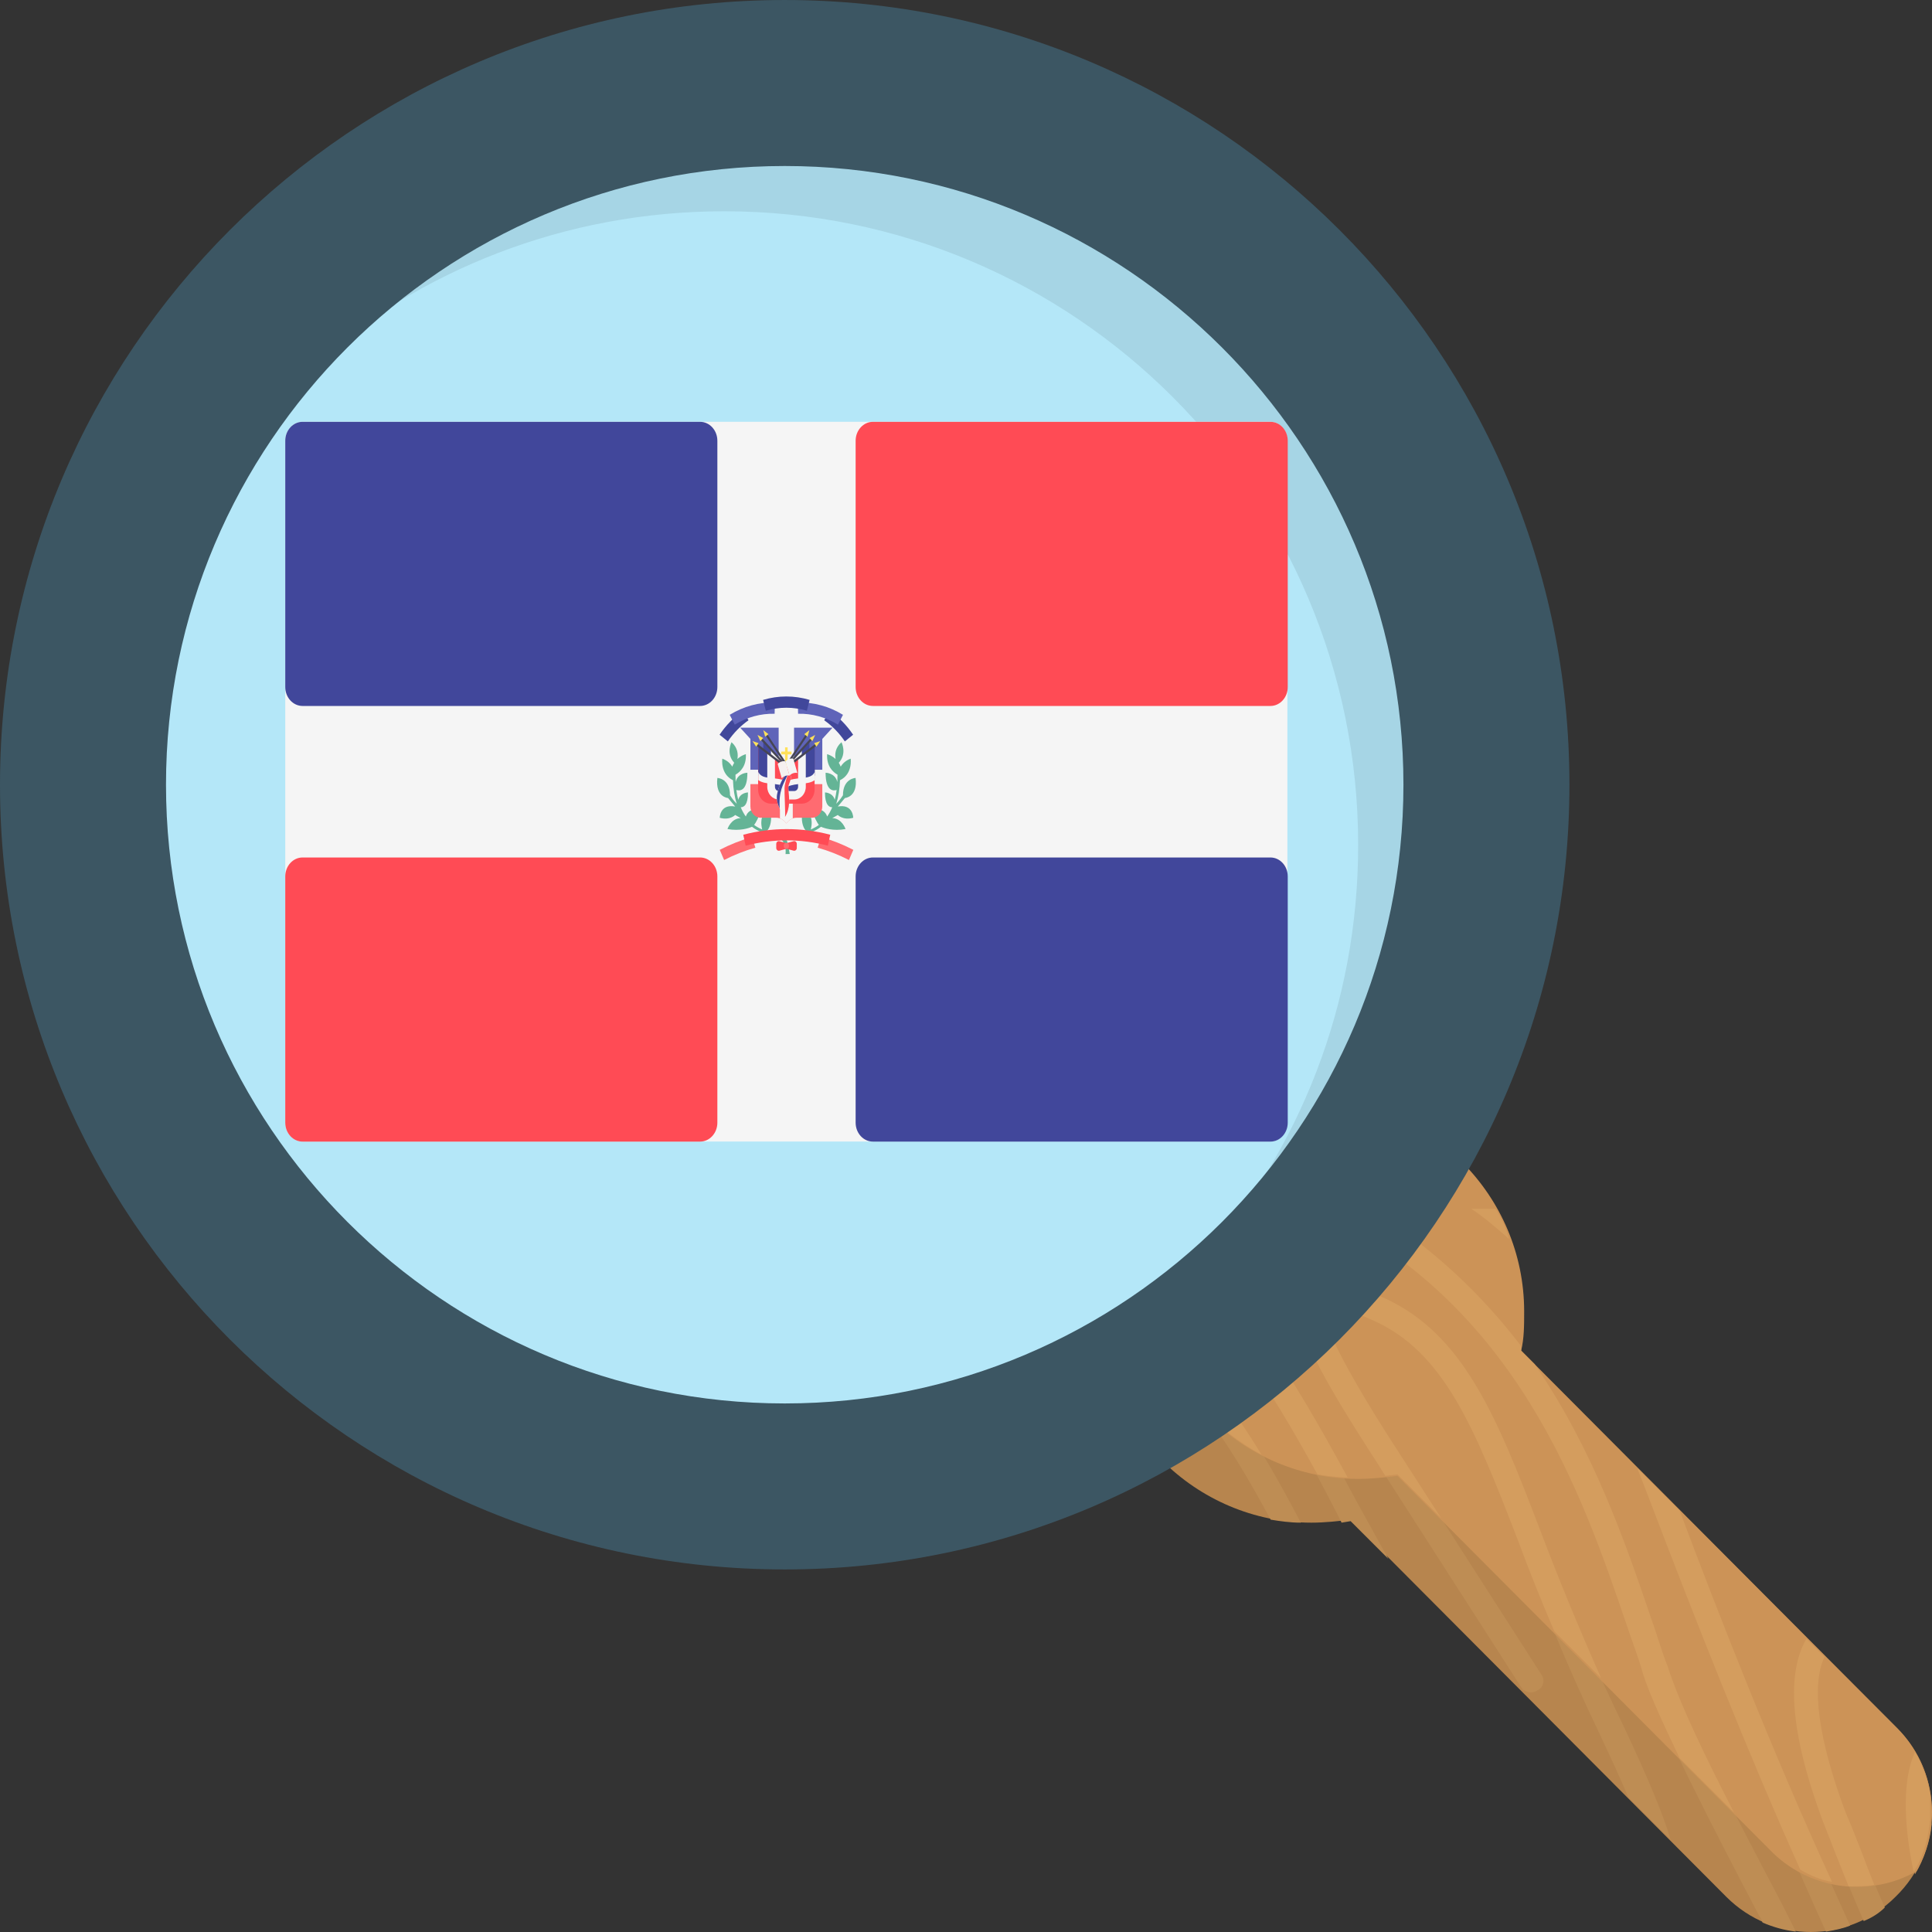 <?xml version="1.0" encoding="utf-8"?>
<svg version="1.1" id="Layer_1" x="0px" y="0px" viewBox="0 0 504.224 504.224" style="enable-background:new 0 0 504.224 504.224;" xmlns="http://www.w3.org/2000/svg">
  <rect x="0" y="0" width="504.224" height="504.224" fill="#333333" stroke="none"/>
  <path style="fill:#B7854E;" d="M495.065,450.956l-98.462-98.462c0.788-3.151,0.788-6.695,0.788-10.24 c0-30.326-24.812-55.138-55.138-55.138s-55.138,24.812-55.138,55.138s24.812,55.138,55.138,55.138c3.545,0,7.089-0.394,10.24-0.788 l98.068,98.462c12.209,12.209,31.902,12.209,44.111,0C507.274,482.858,507.274,463.165,495.065,450.956z M495.065,450.956 l-98.462-98.462c0.788-3.151,0.788-6.695,0.788-10.24c0-30.326-24.812-55.138-55.138-55.138s-55.138,24.812-55.138,55.138 s24.812,55.138,55.138,55.138c3.545,0,7.089-0.394,10.24-0.788l98.068,98.462c12.209,12.209,31.902,12.209,44.111,0 C507.274,482.858,507.274,463.165,495.065,450.956z"/>
  <path style="fill:#BE8D54;" d="M291.446,321.774c11.422,8.665,24.025,18.905,31.508,29.538 c10.24,14.178,18.117,28.357,25.994,43.717l1.182,2.363l2.363-0.394l9.846,9.846l-8.271-14.966 c-8.271-15.36-15.754-29.932-26.388-44.505c-8.271-11.422-22.055-22.449-33.871-31.508 C293.415,317.836,292.234,319.805,291.446,321.774z M423.385,449.774c-9.058-18.511-15.36-35.052-21.268-50.018 c-11.422-29.932-20.086-51.594-40.96-61.046c-11.028-4.726-16.935-5.514-20.086-1.575c-5.12,5.908,1.182,18.117,18.511,44.898 l37.415,58.289c0.394,0.394,0.394,0.788,0.788,0.788c1.182,0.788,2.363,0.788,3.545,0c1.575-0.788,1.969-2.757,0.788-4.332 l-37.415-58.289c-5.908-9.058-21.268-33.477-18.905-37.415c0,0,1.969-1.182,12.603,3.545c18.511,8.271,26.388,27.963,37.809,57.502 c5.514,14.572,12.209,31.508,21.268,50.412c3.151,6.695,5.514,11.815,7.483,16.542l11.028,11.028 C434.018,473.405,430.08,463.953,423.385,449.774z M465.132,497.036c-12.209-23.237-24.812-47.262-30.326-61.834 c-1.575-3.938-2.757-8.271-4.332-12.603c-6.695-19.692-14.966-43.717-30.326-66.166l-3.545-3.545v-1.182 c-10.24-13.391-23.237-25.994-40.172-36.234h-13.785c53.169,24.812,70.105,74.437,81.92,109.095 c1.575,4.726,3.151,8.665,4.332,12.997c5.514,14.966,18.117,39.385,30.326,62.622c0.394,0.394,0.394,0.788,0.788,1.575 c2.757,1.182,5.514,1.969,8.665,2.363L465.132,497.036L465.132,497.036z M331.618,396.605c2.363,0.394,5.12,0.788,7.877,0.788 c-12.209-23.237-25.206-44.898-51.2-62.622c-0.394,2.363-0.394,4.726-0.788,7.483C308.775,357.614,320.591,376.125,331.618,396.605z M390.302,315.473H384c3.545,2.363,6.695,5.12,9.846,7.877C393.058,320.593,391.877,317.836,390.302,315.473z M481.674,473.011 c-7.089-18.905-9.058-33.083-5.514-40.566l-4.726-4.726c-4.332,7.483-5.514,21.268,4.332,47.655 c3.151,7.877,6.695,16.935,10.634,25.994c1.969-0.788,3.938-1.969,5.514-3.545C488.369,489.947,485.218,481.676,481.674,473.011z M503.729,468.679c-0.394-3.938-1.969-7.877-3.938-11.422c-3.151,7.089-3.151,18.511,0,31.902c2.363-3.938,3.938-8.665,4.332-12.997 C503.729,473.405,503.729,471.042,503.729,468.679z M482.855,502.55c-17.329-37.809-33.083-78.375-44.505-108.308l-11.028-11.028 l2.757,7.089c14.966,38.991,30.326,78.375,46.474,113.822C478.917,503.731,480.886,503.338,482.855,502.55z"/>
  <path style="fill:#CC9357;" d="M500.185,488.371c6.695-11.815,5.12-27.175-5.12-37.415l-98.068-98.462 c0.788-3.151,0.788-6.695,0.788-10.24c0-30.326-24.812-55.138-55.138-55.138c-12.209,0-23.237,3.938-32.689,10.634 c-6.695,9.452-10.634,20.874-10.634,33.083c0,30.326,24.812,55.138,55.138,55.138c3.545,0,7.089-0.394,10.24-0.788l98.068,98.462 C473.009,493.491,488.369,495.067,500.185,488.371z"/>
  <path style="fill:#D49D5E;" d="M313.108,367.067c4.726,5.12,10.24,9.452,16.148,12.603c-7.483-12.209-16.148-24.025-27.963-34.658 c1.575,6.695,4.726,12.603,8.665,18.117C309.957,363.128,313.108,367.067,313.108,367.067z M481.674,473.011 c-7.089-18.905-9.058-33.083-5.514-40.566l-4.726-4.726c-4.332,7.483-5.514,21.268,4.332,47.655 c1.969,5.12,4.332,11.028,6.695,16.935c2.363,0,4.726,0,6.695-0.394C486.794,486.008,484.431,479.313,481.674,473.011z M503.729,468.679c-0.394-3.938-1.969-7.877-3.938-11.422c-3.151,6.695-3.151,18.117-0.394,31.114c0,0,0.394,0,0.394-0.394 c2.363-3.938,3.545-8.665,3.938-12.997V468.679z M299.323,328.076c9.058,7.089,17.723,15.36,23.631,23.237 c8.271,11.028,14.572,22.055,20.874,33.477c2.363,0.394,5.12,0.788,7.877,0.788c-7.089-12.997-14.178-25.6-23.237-38.203 c-7.089-9.452-17.723-18.905-27.963-26.782C299.717,322.956,299.717,325.319,299.323,328.076z M438.351,394.242l-11.028-11.028 l2.757,7.089c12.603,33.083,25.994,66.954,39.778,97.674c2.757,1.575,5.514,2.757,8.271,3.151 C462.375,456.864,448.591,421.418,438.351,394.242z M390.302,315.473H384c3.545,2.363,6.695,5.12,9.846,7.877 C393.058,320.593,391.877,317.836,390.302,315.473z M435.2,434.808c-1.575-3.938-2.757-8.271-4.332-12.603 c-6.695-19.692-14.966-43.717-30.326-66.166l-3.545-3.545v-1.182c-10.24-13.391-23.237-25.994-40.172-36.234h-14.178 c53.169,24.812,70.105,74.437,81.92,109.095c1.575,4.726,3.151,8.665,4.332,12.997c1.969,5.908,5.514,13.391,9.452,21.662 l14.178,14.178C445.046,458.439,438.351,444.655,435.2,434.808L435.2,434.808z M361.157,338.71 c-11.028-4.726-16.935-5.514-20.086-1.575c-5.12,5.908,1.182,18.117,18.511,44.898l1.969,3.151l3.151-0.394l11.422,11.422 l-11.422-17.723c-5.908-9.058-21.268-33.477-18.905-37.415c0,0,1.969-1.182,12.603,3.545c18.511,8.271,26.388,27.963,37.809,57.502 c2.757,7.483,5.908,15.36,9.452,23.631l12.209,12.209c-6.302-14.178-11.422-26.782-15.754-38.203 C390.695,369.824,382.031,348.162,361.157,338.71z"/>
  <path style="fill:#B4E7F8;" d="M204.8,39.387c91.372,0,165.415,74.043,165.415,165.415S296.172,370.218,204.8,370.218 S39.385,296.174,39.385,204.802S113.428,39.387,204.8,39.387z"/>
  <path style="fill:#A6D5E5;" d="M204.8,39.387c-49.625,0-94.129,22.055-124.455,56.714c29.145-25.6,66.954-40.96,108.702-40.96 c91.372,0,165.415,74.043,165.415,165.415c0,41.748-15.36,79.557-40.96,108.702c34.658-30.326,56.714-74.831,56.714-124.455 C370.215,113.43,296.172,39.387,204.8,39.387z"/>
  <path style="fill:#3C5663;" d="M204.8,0.002C91.766,0.002,0,91.768,0,204.802s91.766,204.8,204.8,204.8s204.8-91.766,204.8-204.8 S317.834,0.002,204.8,0.002z M204.8,366.279c-89.009,0-161.477-72.468-161.477-161.477S115.791,43.325,204.8,43.325 s161.477,72.468,161.477,161.477S293.809,366.279,204.8,366.279z M204.8,0.002C91.766,0.002,0,91.768,0,204.802 s91.766,204.8,204.8,204.8s204.8-91.766,204.8-204.8S317.834,0.002,204.8,0.002z M204.8,366.279 c-89.009,0-161.477-72.468-161.477-161.477S115.791,43.325,204.8,43.325s161.477,72.468,161.477,161.477 S293.809,366.279,204.8,366.279z"/>
  <g/>
  <g/>
  <g/>
  <g/>
  <g/>
  <g/>
  <g/>
  <g/>
  <g/>
  <g/>
  <g/>
  <g/>
  <g/>
  <g/>
  <g/>
  <path style="fill: rgb(245, 245, 245);" d="M 331.481 297.917 L 78.958 297.917 C 76.468 297.917 74.447 295.703 74.447 292.974 L 74.447 115.028 C 74.447 112.298 76.468 110.085 78.958 110.085 L 331.481 110.085 C 333.973 110.085 335.992 112.298 335.992 115.028 L 335.992 292.974 C 335.992 295.705 333.971 297.917 331.481 297.917 Z"/>
  <g transform="matrix(0.511, 0, 0, 0.56, 74.449, 60.657)" style="">
    <path style="fill:#41479B;" d="M211.862,220.691H8.828c-4.875,0-8.828-3.953-8.828-8.828V97.104c0-4.875,3.953-8.828,8.828-8.828 h203.034c4.875,0,8.828,3.953,8.828,8.828v114.759C220.69,216.738,216.737,220.691,211.862,220.691z"/>
    <path style="fill:#41479B;" d="M503.172,423.725H300.138c-4.875,0-8.828-3.953-8.828-8.828V300.139 c0-4.875,3.953-8.828,8.828-8.828h203.034c4.875,0,8.828,3.953,8.828,8.828v114.759C512,419.773,508.047,423.725,503.172,423.725z"/>
  </g>
  <g transform="matrix(0.511, 0, 0, 0.56, 74.449, 60.657)" style="">
    <path style="fill:#FF4B55;" d="M503.172,220.691H300.138c-4.875,0-8.828-3.953-8.828-8.828V97.104c0-4.875,3.953-8.828,8.828-8.828 h203.034c4.875,0,8.828,3.953,8.828,8.828v114.759C512,216.738,508.047,220.691,503.172,220.691z"/>
    <path style="fill:#FF4B55;" d="M211.862,423.725H8.828c-4.875,0-8.828-3.953-8.828-8.828V300.139c0-4.875,3.953-8.828,8.828-8.828 h203.034c4.875,0,8.828,3.953,8.828,8.828v114.759C220.69,419.773,216.737,423.725,211.862,423.725z"/>
  </g>
  <g transform="matrix(0.511, 0, 0, 0.56, 74.449, 60.657)" style="">
    <path style="fill:#64B496;" d="M250.932,281.172c0,0,5.274,1.931,4.586,8.552l2.132-0.04c0,0-1.345-7.651-2.457-8.568 S250.932,281.172,250.932,281.172z"/>
    <path style="fill:#64B496;" d="M256.218,280.15c-2.237,0-6.147-0.003-10.259-1.113c0.917-0.954,2.184-2.876,2.184-6.227 c0-5.248-3.616-1.9-3.616-1.9s-2.378,2.001-0.94,7.35c-1.402-0.535-2.793-1.225-4.119-2.109c0.825-1.036,2.471-3.45,3.427-7.278 c0,0-6.026-1.191-7.674,3.347c-1.01-1.281-1.874-2.722-2.595-4.317c1.549,0.019,3.71-1.003,3.71-6.901c0,0-3.935,0.007-4.986,3.42 c-0.414-1.427-0.729-2.956-0.961-4.572c1.571,0.456,5.633,0.783,5.633-8.032c0,0-4.877,0.009-6.006,4.329 c-0.062-1.105-0.086-2.247-0.075-3.425c2.368-1.238,5.636-3.965,5.297-9.56c0,0-2.249,0.51-4.311,2.239 c0.406-2.121,0.238-5.226-3.015-7.817c0,0-2.989,5.29,1.377,9.585c-0.38,0.534-0.711,1.142-0.984,1.817 c-0.981-1.494-2.554-2.883-5.088-3.727c0,0-1.166,7.085,5.449,10.049c0.157,4.138,0.804,7.794,1.916,10.973 c-1.895-1.669-3.428-3.967-3.428-3.967c0-7.872-6.453-8.071-6.453-8.071c-1.205,8.985,5.439,9.348,5.439,9.348l3.638,3.97 c-7.872-1.312-7.872,5.248-7.872,5.248c5.248,1.312,7.872-1.312,7.872-1.312l2.838,1.459c-5.034,0.147-6.774,5.101-6.774,5.101 c6.327,1.055,10.953-0.433,12.526-1.057c6.372,4.455,14.226,4.461,17.852,4.461v-1.311L256.218,280.15L256.218,280.15z"/>
    <path style="fill:#64B496;" d="M255.772,280.15c2.237,0,6.147-0.003,10.259-1.113c-0.917-0.954-2.184-2.876-2.184-6.227 c0-5.248,3.616-1.9,3.616-1.9s2.378,2.001,0.94,7.35c1.402-0.535,2.793-1.225,4.119-2.109c-0.825-1.036-2.471-3.45-3.427-7.278 c0,0,6.026-1.191,7.674,3.347c1.01-1.281,1.874-2.722,2.595-4.317c-1.549,0.019-3.71-1.003-3.71-6.901c0,0,3.935,0.007,4.988,3.42 c0.414-1.427,0.729-2.956,0.961-4.572c-1.571,0.456-5.633,0.783-5.633-8.032c0,0,4.877,0.009,6.006,4.329 c0.062-1.105,0.086-2.247,0.075-3.425c-2.368-1.238-5.636-3.965-5.297-9.56c0,0,2.249,0.51,4.311,2.239 c-0.406-2.121-0.238-5.226,3.015-7.817c0,0,2.989,5.29-1.377,9.585c0.38,0.534,0.711,1.142,0.984,1.817 c0.981-1.494,2.554-2.883,5.088-3.727c0,0,1.166,7.085-5.449,10.049c-0.157,4.138-0.804,7.794-1.916,10.973 c1.895-1.669,3.428-3.967,3.428-3.967c0-7.872,6.453-8.071,6.453-8.071c1.205,8.985-5.439,9.348-5.439,9.348l-3.638,3.97 c7.872-1.312,7.872,5.248,7.872,5.248c-5.248,1.312-7.872-1.312-7.872-1.312l-2.838,1.459c5.034,0.147,6.774,5.101,6.774,5.101 c-6.327,1.055-10.953-0.433-12.526-1.057c-6.372,4.455-14.226,4.461-17.852,4.461L255.772,280.15L255.772,280.15L255.772,280.15z"/>
  </g>
  <path style="fill: rgb(65, 71, 155);" d="M 193.911 185.499 C 191.554 187.154 189.477 189.262 187.803 191.752 C 188.521 192.333 189.242 192.914 189.96 193.496 C 191.438 191.299 193.272 189.439 195.35 187.977 L 193.911 185.499 Z"/>
  <path style="fill: rgb(255, 107, 113);" d="M 205.226 204.598 L 214.609 204.598 L 214.609 210.475 C 214.609 212.099 213.408 213.414 211.929 213.414 L 207.906 213.414 C 206.806 213.414 205.838 214.004 205.226 214.903 L 205.226 204.598 L 205.226 204.598 Z"/>
  <polygon style="fill: rgb(95, 100, 185);" points="207.238 197.986 207.238 189.906 217.29 189.906 214.609 192.844 214.609 200.925 207.238 200.925"/>
  <rect x="211.257" y="200.923" style="fill: rgb(245, 245, 245);" width="3.35" height="3.673"/>
  <path style="fill: rgb(255, 107, 113);" d="M 205.226 204.598 L 195.844 204.598 L 195.844 210.475 C 195.844 212.099 197.045 213.414 198.526 213.414 L 202.547 213.414 C 203.647 213.414 204.617 214.004 205.226 214.903 L 205.226 204.598 L 205.226 204.598 Z"/>
  <path style="fill: rgb(245, 245, 245);" d="M 203.552 213.591 C 204.221 213.826 204.798 214.281 205.212 214.884 L 205.244 214.884 C 205.658 214.281 206.235 213.826 206.902 213.591 L 206.902 207.536 L 203.552 207.536 L 203.552 213.591 L 203.552 213.591 Z"/>
  <polygon style="fill: rgb(95, 100, 185);" points="203.217 197.986 203.217 189.906 193.163 189.906 195.844 192.844 195.844 200.925 203.217 200.925"/>
  <rect x="195.846" y="200.923" style="fill: rgb(245, 245, 245);" width="3.35" height="3.673"/>
  <polygon style="fill: rgb(65, 71, 155);" points="199.195 193.579 199.195 195.783 201.206 197.252 201.206 195.783"/>
  <polygon style="fill: rgb(245, 245, 245);" points="201.206 195.783 201.206 197.986 203.887 199.456 203.887 198.722"/>
  <polygon style="fill: rgb(65, 71, 155);" points="211.258 193.579 211.258 195.783 209.247 197.252 209.247 195.783"/>
  <polygon style="fill: rgb(245, 245, 245);" points="209.247 195.783 209.247 197.986 206.567 199.456 206.567 198.722"/>
  <path style="fill: rgb(255, 75, 85);" d="M 209.271 209.741 L 201.185 209.741 C 199.347 209.741 197.857 208.096 197.857 206.068 L 197.857 194.705 L 205.278 200.19 L 212.599 194.705 L 212.599 206.068 C 212.599 208.096 211.109 209.741 209.271 209.741 Z"/>
  <g transform="matrix(0.511, 0, 0, 0.56, 74.449, 60.657)" style="">
    <polygon style="fill:#41479B;" points="246.831,242.635 241.583,238.699 241.583,253.131 246.831,255.755 &#9;"/>
    <polygon style="fill:#41479B;" points="265.198,242.635 270.446,238.699 270.446,253.131 265.198,255.755 &#9;"/>
    <rect x="248.14" y="255.761" style="fill:#41479B;" width="15.744" height="6.56"/>
  </g>
  <polygon style="fill: rgb(255, 75, 85);" points="201.206 197.252 205.226 199.456 209.247 197.252 209.247 203.864 201.206 203.864"/>
  <g transform="matrix(0.511, 0, 0, 0.56, 74.449, 60.657)" style="">
    <path style="fill:#F5F5F5;" d="M261.919,245.187v13.192c0,1.085-0.883,1.967-1.967,1.967h-7.872c-1.085,0-1.967-0.883-1.967-1.967 v-13.138l-3.936-2.636v15.774c0,3.255,2.648,5.903,5.903,5.903h7.872c3.255,0,5.903-2.648,5.903-5.903v-15.863L261.919,245.187z"/>
    <path style="fill:#F5F5F5;" d="M263.293,254.351c-2.21,0.199-4.697,0.422-7.278,1.32c-2.58-0.898-5.068-1.121-7.278-1.32 c-3.698-0.332-5.892-0.655-7.148-2.886v3.787c1.929,1.254,4.372,1.484,6.913,1.713c2.281,0.205,4.639,0.416,7.049,1.329 l0.465,0.175l0.465-0.175c2.409-0.913,4.767-1.123,7.049-1.329c2.543-0.228,4.99-0.455,6.919-1.711v-3.798 C269.192,253.696,266.996,254.019,263.293,254.351z"/>
  </g>
  <polygon style="fill: rgb(255, 225, 90);" points="206.567 196.15 205.562 196.15 205.562 195.049 204.891 195.049 204.891 196.15 203.887 196.15 203.887 196.885 204.891 196.885 204.891 200.191 205.562 200.191 205.562 196.885 206.567 196.885"/>
  <rect x="133.288" y="124.883" transform="matrix(0.674, -0.739, 0.677, 0.742, 24.268, 199.041)" style="fill: rgb(70, 70, 85);" width="0.546" height="8.701"/>
  <polygon style="fill: rgb(255, 225, 90);" points="197.699 191.806 198.435 193.419 199.171 192.613"/>
  <rect x="132.265" y="126.08" transform="matrix(0.781, -0.624, 0.556, 0.836, 26.514, 169.229)" style="fill: rgb(70, 70, 85);" width="0.539" height="8.827"/>
  <polygon style="fill: rgb(255, 225, 90);" points="199.206 190.554 199.704 192.274 200.546 191.602"/>
  <rect x="134.664" y="123.677" transform="matrix(0.537, -0.843, 0.797, 0.61, 26.593, 232.761)" style="fill: rgb(70, 70, 85);" width="0.555" height="8.567"/>
  <polygon style="fill: rgb(255, 225, 90);" points="196.387 193.424 197.369 194.87 197.966 193.936"/>
  <rect x="140.585" y="124.877" transform="matrix(-0.674, -0.739, 0.677, -0.742, 216.175, 396.173)" style="fill: rgb(70, 70, 85);" width="0.546" height="8.701"/>
  <polygon style="fill: rgb(255, 225, 90);" points="212.752 191.806 212.016 193.419 211.279 192.613"/>
  <rect x="137.742" y="126.077" transform="matrix(-0.781, -0.624, 0.556, -0.836, 243.224, 390.834)" style="fill: rgb(70, 70, 85);" width="0.539" height="8.827"/>
  <polygon style="fill: rgb(255, 225, 90);" points="211.246 190.554 210.745 192.274 209.905 191.602"/>
  <rect x="143.501" y="123.685" transform="matrix(-0.537, -0.843, 0.797, -0.61, 184.627, 396.353)" style="fill: rgb(70, 70, 85);" width="0.555" height="8.567"/>
  <polygon style="fill: rgb(255, 225, 90);" points="214.063 193.424 213.081 194.87 212.485 193.936"/>
  <path style="fill: rgb(245, 245, 245);" d="M 204.887 213.205 C 204.887 213.205 202.296 210.154 202.798 207.352 C 203.203 205.101 204.428 202.617 205.389 202.013 C 205.389 202.013 206.747 201.921 206.405 203.214 C 206.065 204.505 205.651 204.839 205.772 206.113 C 205.981 208.318 206.305 210.931 204.887 213.205 Z"/>
  <path style="fill: rgb(65, 71, 155);" d="M 205.672 202.029 C 205.512 202.006 205.389 202.013 205.389 202.013 C 204.428 202.617 203.201 205.101 202.798 207.354 C 202.568 208.628 202.981 209.95 203.499 211.017 C 203.172 206.399 204.402 204.76 205.672 202.029 Z"/>
  <path style="fill: rgb(255, 75, 85);" d="M 205.771 206.113 C 205.651 204.84 206.064 204.506 206.405 203.214 C 206.644 202.31 206.051 202.084 205.672 202.03 C 205.672 202.03 204.807 204.209 204.753 205.671 C 204.703 206.958 205.004 212.191 204.887 213.206 C 206.305 210.931 205.981 208.318 205.771 206.113 Z"/>
  <path style="fill: rgb(245, 240, 240);" d="M 204.014 203.119 C 204.553 202.542 205.312 202.283 206.056 202.423 C 205.704 201.18 205.351 199.935 204.999 198.692 C 204.257 198.552 203.496 198.811 202.957 199.387 C 203.307 200.631 203.661 201.874 204.014 203.119 Z"/>
  <path style="fill: rgb(245, 245, 245);" d="M 206.056 202.423 C 206.597 201.846 207.355 201.587 208.098 201.727 C 207.746 200.484 207.394 199.241 207.041 197.996 C 206.299 197.856 205.54 198.115 204.999 198.692 C 205.351 199.935 205.704 201.179 206.056 202.423 Z"/>
  <path style="fill: rgb(95, 100, 185);" d="M 202.166 186.282 C 198.527 186.19 194.934 187.171 191.76 189.121 C 191.323 188.267 190.887 187.411 190.448 186.558 C 194.042 184.349 198.11 183.24 202.227 183.343 C 202.207 184.324 202.186 185.302 202.166 186.282 Z"/>
  <path style="fill: rgb(65, 71, 155);" d="M 216.543 185.499 C 218.899 187.154 220.977 189.262 222.652 191.752 C 221.931 192.333 221.213 192.914 220.494 193.496 C 219.016 191.299 217.183 189.439 215.104 187.977 L 216.543 185.499 Z"/>
  <path style="fill: rgb(95, 100, 185);" d="M 208.288 186.282 C 211.927 186.19 215.519 187.171 218.693 189.121 C 219.131 188.267 219.568 187.411 220.006 186.558 C 216.413 184.349 212.345 183.24 208.226 183.343 C 208.248 184.324 208.268 185.302 208.288 186.282 Z"/>
  <path style="fill: rgb(65, 71, 155);" d="M 210.588 185.499 C 207.079 184.445 203.374 184.445 199.865 185.499 C 199.63 184.554 199.394 183.609 199.159 182.664 C 203.131 181.474 207.322 181.474 211.296 182.664 C 211.06 183.609 210.825 184.553 210.588 185.499 Z"/>
  <g transform="matrix(0.511, 0, 0, 0.56, 74.449, 60.657)" style="">
    <path style="fill:#FF6B71;" d="M238.432,281.758c-5.663,1.479-11.199,3.474-16.529,5.985c0.746,1.582,1.492,3.165,2.237,4.747 c5.143-2.424,10.489-4.337,15.96-5.742L238.432,281.758z"/>
    <path style="fill:#FF6B71;" d="M273.598,281.758c5.663,1.479,11.199,3.474,16.529,5.985c-0.746,1.582-1.492,3.165-2.237,4.747 c-5.143-2.424-10.489-4.337-15.96-5.742L273.598,281.758z"/>
  </g>
  <g transform="matrix(0.511, 0, 0, 0.56, 74.449, 60.657)" style="">
    <path style="fill:#FF4B55;" d="M277.119,285.816c-13.799-3.313-28.184-3.313-41.983,0c-0.408-1.702-0.817-3.402-1.225-5.102 c14.603-3.506,29.83-3.506,44.433,0C277.937,282.414,277.528,284.116,277.119,285.816z"/>
    <path style="fill:#FF4B55;" d="M256.014,287.242l-3.618,0.905c-0.828,0.207-1.63-0.419-1.63-1.272v-1.887 c0-0.853,0.802-1.48,1.63-1.272l3.618,0.905V287.242z"/>
    <path style="fill:#FF4B55;" d="M256.014,284.618l3.618-0.905c0.828-0.207,1.63,0.419,1.63,1.272v1.887 c0,0.853-0.802,1.48-1.63,1.272l-3.618-0.905V284.618z"/>
  </g>
  <path style="fill: rgb(255, 107, 113);" d="M 205.37 221.494 L 205.083 221.494 C 204.793 221.494 204.556 221.237 204.556 220.917 L 204.556 220.602 C 204.556 220.284 204.792 220.025 205.083 220.025 L 205.37 220.025 C 205.661 220.025 205.897 220.284 205.897 220.602 L 205.897 220.917 C 205.897 221.237 205.661 221.494 205.37 221.494 Z"/>
  <g transform="matrix(0.511, 0, 0, 0.56, 74.449, 60.657)" style=""/>
  <g transform="matrix(0.511, 0, 0, 0.56, 74.449, 60.657)" style=""/>
  <g transform="matrix(0.511, 0, 0, 0.56, 74.449, 60.657)" style=""/>
  <g transform="matrix(0.511, 0, 0, 0.56, 74.449, 60.657)" style=""/>
  <g transform="matrix(0.511, 0, 0, 0.56, 74.449, 60.657)" style=""/>
  <g transform="matrix(0.511, 0, 0, 0.56, 74.449, 60.657)" style=""/>
  <g transform="matrix(0.511, 0, 0, 0.56, 74.449, 60.657)" style=""/>
  <g transform="matrix(0.511, 0, 0, 0.56, 74.449, 60.657)" style=""/>
  <g transform="matrix(0.511, 0, 0, 0.56, 74.449, 60.657)" style=""/>
  <g transform="matrix(0.511, 0, 0, 0.56, 74.449, 60.657)" style=""/>
  <g transform="matrix(0.511, 0, 0, 0.56, 74.449, 60.657)" style=""/>
  <g transform="matrix(0.511, 0, 0, 0.56, 74.449, 60.657)" style=""/>
  <g transform="matrix(0.511, 0, 0, 0.56, 74.449, 60.657)" style=""/>
  <g transform="matrix(0.511, 0, 0, 0.56, 74.449, 60.657)" style=""/>
  <g transform="matrix(0.511, 0, 0, 0.56, 74.449, 60.657)" style=""/>
</svg>